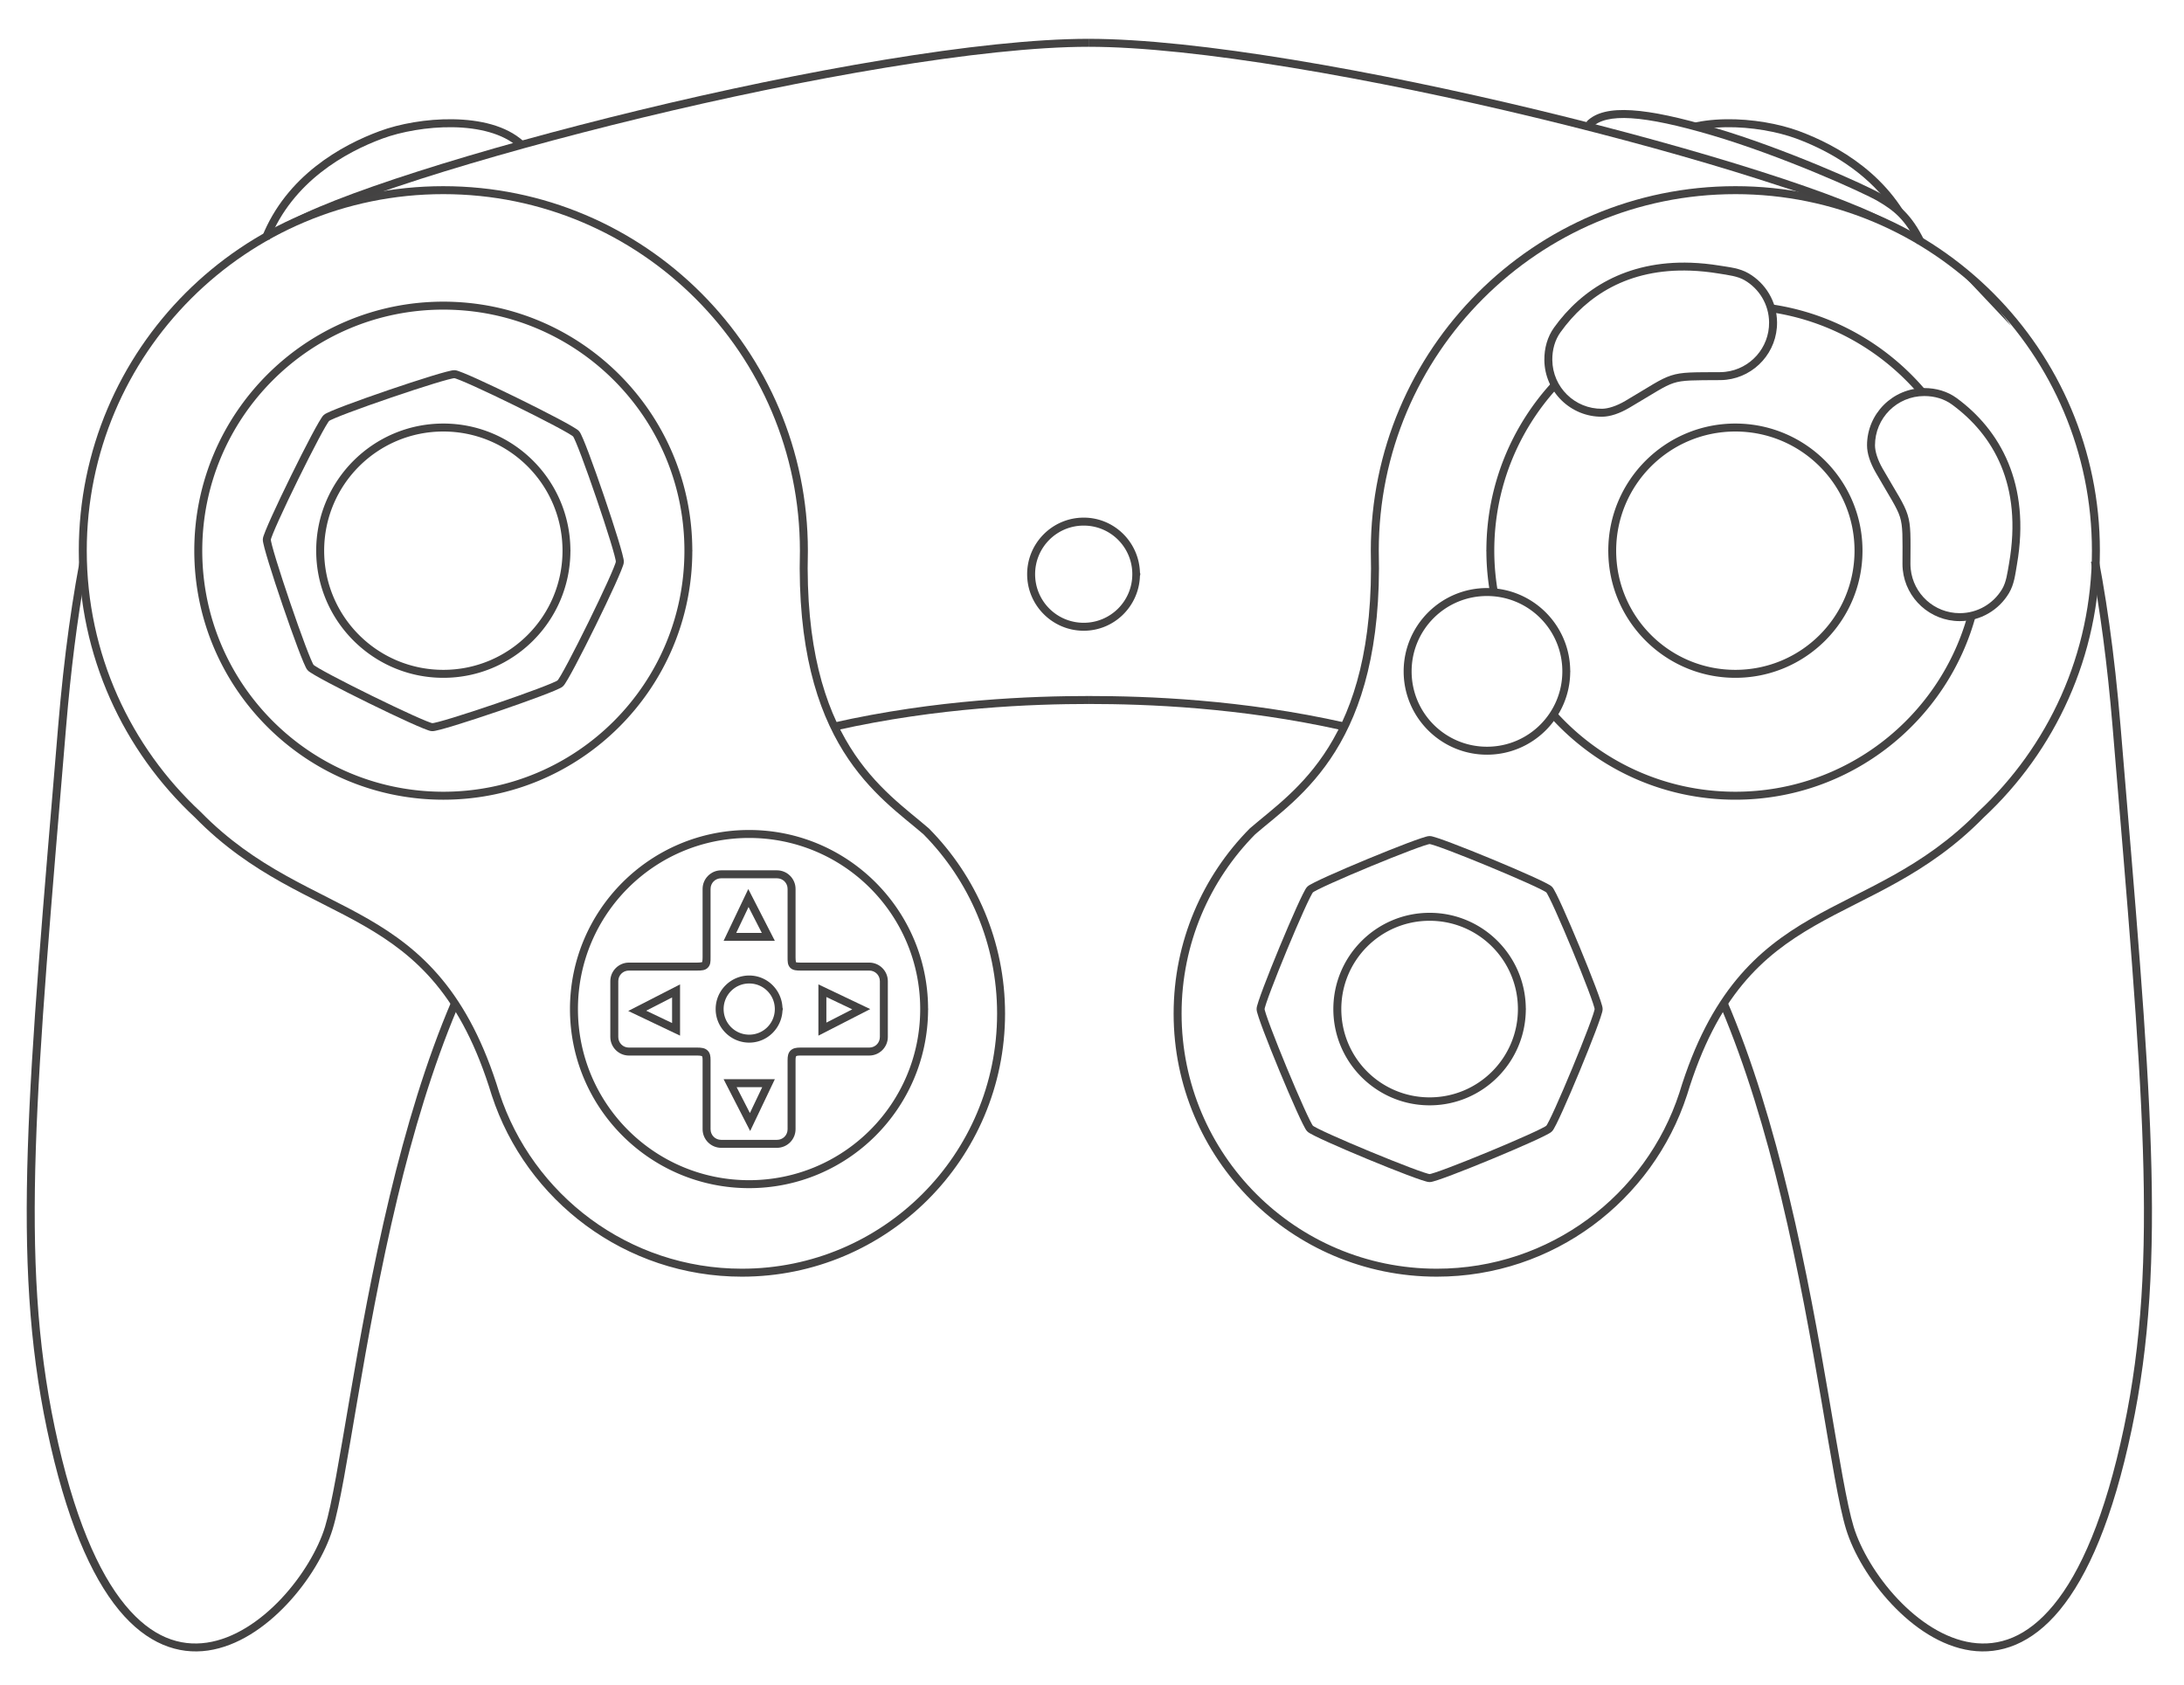 <?xml version="1.0" encoding="UTF-8" standalone="no"?>
<svg
   version="1.2"
   id="Layer_3"
   x="0px"
   y="0px"
   width="411.189"
   height="317.26"
   viewBox="0 0 411.189 317.26"
   xml:space="preserve"
   sodipodi:docname="gc.svg"
   inkscape:version="1.2.2 (732a01da63, 2022-12-09)"
   xmlns:inkscape="http://www.inkscape.org/namespaces/inkscape"
   xmlns:sodipodi="http://sodipodi.sourceforge.net/DTD/sodipodi-0.dtd"
   xmlns="http://www.w3.org/2000/svg"
   xmlns:svg="http://www.w3.org/2000/svg"
   xmlns:rdf="http://www.w3.org/1999/02/22-rdf-syntax-ns#"
   xmlns:cc="http://creativecommons.org/ns#"
   xmlns:dc="http://purl.org/dc/elements/1.1/"
   xmlns:ns="&amp;#38;#38;ns_sfw;"><defs
   id="defs1074" /><sodipodi:namedview
   inkscape:document-rotation="0"
   pagecolor="#434242"
   bordercolor="#434242"
   borderopacity="1"
   objecttolerance="10"
   gridtolerance="10"
   guidetolerance="10"
   inkscape:pageopacity="0"
   inkscape:pageshadow="2"
   inkscape:window-width="1920"
   inkscape:window-height="1009"
   id="namedview1072"
   showgrid="false"
   showguides="true"
   inkscape:guide-bbox="true"
   inkscape:zoom="1"
   inkscape:cx="281.49999"
   inkscape:cy="132"
   inkscape:window-x="-8"
   inkscape:window-y="-8"
   inkscape:window-maximized="1"
   inkscape:current-layer="layer2"
   inkscape:showpageshadow="0"
   inkscape:pagecheckerboard="1"
   inkscape:deskcolor="#434242" />

















<g
   inkscape:label="Layer 2"
   id="layer2"
   inkscape:groupmode="layer"><g
     transform="translate(-94.719,-17.749)"
     id="g1433"><path
       style="color:#434242;font-style:normal;font-variant:normal;font-weight:normal;font-stretch:normal;font-size:medium;line-height:normal;font-family:sans-serif;font-variant-ligatures:normal;font-variant-position:normal;font-variant-caps:normal;font-variant-numeric:normal;font-variant-alternates:normal;font-variant-east-asian:normal;font-feature-settings:normal;font-variation-settings:normal;text-indent:0;text-align:start;text-decoration:none;text-decoration-line:none;text-decoration-style:solid;text-decoration-color:#434242;letter-spacing:normal;word-spacing:normal;text-transform:none;writing-mode:lr-tb;direction:ltr;text-orientation:mixed;dominant-baseline:auto;baseline-shift:baseline;text-anchor:start;white-space:normal;shape-padding:0;shape-margin:0;inline-size:0;clip-rule:nonzero;display:inline;overflow:visible;visibility:visible;opacity:0.991;isolation:auto;mix-blend-mode:normal;color-interpolation:sRGB;color-interpolation-filters:linearRGB;solid-color:#434242;solid-opacity:1;vector-effect:none;fill:#434242;fill-opacity:1;fill-rule:nonzero;stroke:none;stroke-width:1.5;stroke-linecap:round;stroke-linejoin:miter;stroke-miterlimit:4;stroke-dasharray:none;stroke-dashoffset:0;stroke-opacity:1;paint-order:markers fill stroke;color-rendering:auto;image-rendering:auto;shape-rendering:auto;text-rendering:auto;enable-background:accumulate;stop-color:#434242;stop-opacity:1"
       d="m 457.012,90.82 c -5.946,2e-6 -10.781,4.835 -10.781,10.781 0,1.524 0.587,3.304 1.637,5.129 2.741,4.762 4.011,6.601 4.566,8.371 0.556,1.77 0.49,3.713 0.469,8.814 v 0.002 0.002 c 0,0.379 0.02,0.754 0.059,1.123 0.562,5.425 5.158,9.66 10.725,9.66 3.931,0 7.38,-2.11 9.262,-5.262 1.007,-1.686 1.192,-3.573 1.508,-5.393 2.64,-15.208 -3.2,-25.372 -11.354,-31.346 -1.715,-1.256 -3.856,-1.883 -6.09,-1.883 z m 0,1.5 c 1.954,0 3.777,0.549 5.203,1.594 7.783,5.701 13.322,15.141 10.764,29.877 -0.326,1.879 -0.531,3.562 -1.318,4.881 -1.62,2.713 -4.579,4.531 -7.975,4.531 -4.808,0 -8.748,-3.642 -9.232,-8.314 -0.033,-0.317 -0.051,-0.639 -0.051,-0.965 v -0.004 c 0.021,-5.083 0.12,-7.177 -0.537,-9.268 -0.657,-2.092 -1.977,-3.94 -4.699,-8.67 -0.956,-1.66 -1.436,-3.259 -1.436,-4.381 0,-5.135 4.146,-9.281 9.281,-9.281 z"
       id="path1368" /><path
       style="color:#434242;font-style:normal;font-variant:normal;font-weight:normal;font-stretch:normal;font-size:medium;line-height:normal;font-family:sans-serif;font-variant-ligatures:normal;font-variant-position:normal;font-variant-caps:normal;font-variant-numeric:normal;font-variant-alternates:normal;font-variant-east-asian:normal;font-feature-settings:normal;font-variation-settings:normal;text-indent:0;text-align:start;text-decoration:none;text-decoration-line:none;text-decoration-style:solid;text-decoration-color:#434242;letter-spacing:normal;word-spacing:normal;text-transform:none;writing-mode:lr-tb;direction:ltr;text-orientation:mixed;dominant-baseline:auto;baseline-shift:baseline;text-anchor:start;white-space:normal;shape-padding:0;shape-margin:0;inline-size:0;clip-rule:nonzero;display:inline;overflow:visible;visibility:visible;opacity:0.991;isolation:auto;mix-blend-mode:normal;color-interpolation:sRGB;color-interpolation-filters:linearRGB;solid-color:#434242;solid-opacity:1;vector-effect:none;fill:#434242;fill-opacity:1;fill-rule:nonzero;stroke:none;stroke-width:1.5;stroke-linecap:round;stroke-linejoin:miter;stroke-miterlimit:4;stroke-dasharray:none;stroke-dashoffset:0;stroke-opacity:1;paint-order:markers fill stroke;color-rendering:auto;image-rendering:auto;shape-rendering:auto;text-rendering:auto;enable-background:accumulate;stop-color:#434242;stop-opacity:1"
       d="m 178.188,97.5 c -13.211,0 -23.938,10.726 -23.938,23.938 0,13.211 10.726,23.938 23.938,23.938 13.167,0 23.851,-10.657 23.924,-23.807 a 0.75,0.75 0 0 0 0.014,-0.131 0.75,0.75 0 0 0 -0.014,-0.145 0.75,0.75 0 0 0 -0.002,-0.006 C 202.026,108.147 191.347,97.5 178.188,97.5 Z m 0,1.5 c 12.401,0 22.438,10.037 22.438,22.438 0,12.401 -10.037,22.438 -22.438,22.438 -12.401,0 -22.438,-10.037 -22.438,-22.438 C 155.75,109.037 165.787,99 178.188,99 Z"
       id="path1308" /><path
       style="color:#434242;font-style:normal;font-variant:normal;font-weight:normal;font-stretch:normal;font-size:medium;line-height:normal;font-family:sans-serif;font-variant-ligatures:normal;font-variant-position:normal;font-variant-caps:normal;font-variant-numeric:normal;font-variant-alternates:normal;font-variant-east-asian:normal;font-feature-settings:normal;font-variation-settings:normal;text-indent:0;text-align:start;text-decoration:none;text-decoration-line:none;text-decoration-style:solid;text-decoration-color:#434242;letter-spacing:normal;word-spacing:normal;text-transform:none;writing-mode:lr-tb;direction:ltr;text-orientation:mixed;dominant-baseline:auto;baseline-shift:baseline;text-anchor:start;white-space:normal;shape-padding:0;shape-margin:0;inline-size:0;clip-rule:nonzero;display:inline;overflow:visible;visibility:visible;opacity:0.991;isolation:auto;mix-blend-mode:normal;color-interpolation:sRGB;color-interpolation-filters:linearRGB;solid-color:#434242;solid-opacity:1;vector-effect:none;fill:#434242;fill-opacity:1;fill-rule:nonzero;stroke:none;stroke-width:1.5;stroke-linecap:round;stroke-linejoin:miter;stroke-miterlimit:4;stroke-dasharray:none;stroke-dashoffset:0;stroke-opacity:1;paint-order:markers fill stroke;color-rendering:auto;image-rendering:auto;shape-rendering:auto;text-rendering:auto;enable-background:accumulate;stop-color:#434242;stop-opacity:1"
       d="m 180.357,87.455 c -0.272,-0.017 -0.442,0.025 -0.707,0.078 -0.265,0.053 -0.583,0.13 -0.959,0.229 -0.752,0.197 -1.726,0.482 -2.854,0.828 -2.255,0.692 -5.121,1.631 -7.975,2.605 -2.854,0.974 -5.695,1.983 -7.902,2.814 -1.104,0.416 -2.048,0.786 -2.764,1.09 -0.358,0.152 -0.657,0.287 -0.898,0.406 -0.242,0.12 -0.403,0.189 -0.607,0.369 -0.205,0.18 -0.294,0.33 -0.443,0.555 -0.149,0.225 -0.32,0.504 -0.516,0.84 -0.392,0.671 -0.881,1.562 -1.434,2.604 -1.105,2.084 -2.466,4.774 -3.795,7.48 -1.329,2.707 -2.627,5.428 -3.6,7.576 -0.487,1.074 -0.89,2.006 -1.182,2.727 -0.146,0.36 -0.263,0.666 -0.35,0.922 -0.086,0.256 -0.151,0.417 -0.168,0.689 -0.017,0.272 0.025,0.442 0.078,0.707 0.053,0.265 0.13,0.583 0.229,0.959 0.197,0.752 0.482,1.726 0.828,2.854 0.692,2.255 1.631,5.121 2.605,7.975 0.974,2.854 1.983,5.695 2.814,7.902 0.416,1.104 0.786,2.048 1.09,2.764 0.152,0.358 0.287,0.657 0.406,0.898 0.12,0.242 0.189,0.403 0.369,0.607 0.18,0.205 0.33,0.294 0.555,0.443 0.225,0.149 0.504,0.32 0.84,0.516 0.671,0.392 1.562,0.881 2.604,1.434 2.084,1.105 4.774,2.466 7.48,3.795 2.707,1.329 5.428,2.627 7.576,3.6 1.074,0.487 2.006,0.89 2.727,1.182 0.36,0.146 0.666,0.263 0.922,0.35 0.256,0.086 0.417,0.151 0.689,0.168 0.272,0.017 0.442,-0.025 0.707,-0.078 0.265,-0.053 0.583,-0.13 0.959,-0.229 0.752,-0.197 1.726,-0.482 2.854,-0.828 2.255,-0.692 5.121,-1.631 7.975,-2.605 2.854,-0.974 5.695,-1.983 7.902,-2.814 1.104,-0.416 2.048,-0.786 2.764,-1.09 0.358,-0.152 0.657,-0.287 0.898,-0.406 0.242,-0.12 0.403,-0.189 0.607,-0.369 0.205,-0.18 0.294,-0.33 0.443,-0.555 0.149,-0.225 0.32,-0.504 0.516,-0.84 0.392,-0.671 0.881,-1.562 1.434,-2.604 1.105,-2.084 2.466,-4.774 3.795,-7.48 1.329,-2.707 2.627,-5.428 3.6,-7.576 0.487,-1.074 0.89,-2.006 1.182,-2.727 0.146,-0.36 0.263,-0.666 0.35,-0.922 0.086,-0.256 0.151,-0.417 0.168,-0.689 0.017,-0.272 -0.025,-0.442 -0.078,-0.707 -0.053,-0.265 -0.13,-0.583 -0.229,-0.959 -0.197,-0.752 -0.482,-1.726 -0.828,-2.854 -0.692,-2.255 -1.631,-5.121 -2.605,-7.975 -0.974,-2.854 -1.983,-5.695 -2.814,-7.902 -0.416,-1.104 -0.786,-2.048 -1.09,-2.764 -0.152,-0.358 -0.287,-0.657 -0.406,-0.898 -0.12,-0.242 -0.189,-0.403 -0.369,-0.607 -0.18,-0.205 -0.33,-0.294 -0.555,-0.443 -0.225,-0.149 -0.504,-0.32 -0.84,-0.516 -0.671,-0.392 -1.562,-0.881 -2.604,-1.434 -2.084,-1.105 -4.774,-2.466 -7.48,-3.795 -2.707,-1.329 -5.428,-2.627 -7.576,-3.6 -1.074,-0.487 -2.006,-0.89 -2.727,-1.182 -0.36,-0.146 -0.666,-0.263 -0.922,-0.35 -0.256,-0.086 -0.417,-0.151 -0.689,-0.168 z m -0.096,1.496 c -0.082,-0.005 0.094,0.021 0.305,0.092 0.211,0.071 0.498,0.181 0.842,0.32 0.688,0.278 1.605,0.677 2.668,1.158 2.126,0.963 4.839,2.254 7.535,3.578 2.696,1.324 5.375,2.682 7.438,3.775 1.031,0.547 1.91,1.028 2.551,1.402 0.32,0.187 0.581,0.348 0.766,0.471 0.185,0.123 0.314,0.247 0.26,0.186 -0.054,-0.061 0.052,0.08 0.15,0.279 0.099,0.199 0.224,0.479 0.369,0.82 0.29,0.683 0.657,1.615 1.068,2.707 0.823,2.185 1.827,5.017 2.797,7.859 0.97,2.842 1.907,5.696 2.592,7.928 0.342,1.116 0.622,2.077 0.811,2.795 0.094,0.359 0.165,0.657 0.209,0.875 0.044,0.218 0.048,0.396 0.053,0.314 0.005,-0.082 -0.021,0.094 -0.092,0.305 -0.071,0.211 -0.181,0.498 -0.32,0.842 -0.278,0.688 -0.677,1.605 -1.158,2.668 -0.963,2.126 -2.254,4.839 -3.578,7.535 -1.324,2.696 -2.682,5.375 -3.775,7.438 -0.547,1.031 -1.028,1.91 -1.402,2.551 -0.187,0.32 -0.348,0.581 -0.471,0.766 -0.123,0.185 -0.247,0.314 -0.186,0.26 0.061,-0.054 -0.08,0.052 -0.279,0.15 -0.199,0.099 -0.479,0.224 -0.82,0.369 -0.683,0.29 -1.615,0.657 -2.707,1.068 -2.185,0.823 -5.017,1.827 -7.859,2.797 -2.842,0.97 -5.696,1.907 -7.928,2.592 -1.116,0.342 -2.077,0.622 -2.795,0.811 -0.359,0.094 -0.657,0.165 -0.875,0.209 -0.218,0.044 -0.396,0.048 -0.314,0.053 0.082,0.005 -0.094,-0.021 -0.305,-0.092 -0.211,-0.071 -0.498,-0.181 -0.842,-0.32 -0.688,-0.278 -1.605,-0.677 -2.668,-1.158 -2.126,-0.963 -4.839,-2.254 -7.535,-3.578 -2.696,-1.324 -5.375,-2.682 -7.438,-3.775 -1.031,-0.547 -1.91,-1.028 -2.551,-1.402 -0.32,-0.187 -0.581,-0.348 -0.766,-0.471 -0.185,-0.123 -0.314,-0.247 -0.26,-0.186 0.054,0.061 -0.052,-0.08 -0.15,-0.279 -0.099,-0.199 -0.224,-0.479 -0.369,-0.82 -0.29,-0.683 -0.657,-1.615 -1.068,-2.707 -0.823,-2.185 -1.827,-5.017 -2.797,-7.859 -0.97,-2.842 -1.907,-5.696 -2.592,-7.928 -0.342,-1.116 -0.622,-2.077 -0.811,-2.795 -0.094,-0.359 -0.165,-0.657 -0.209,-0.875 -0.044,-0.218 -0.048,-0.396 -0.053,-0.314 -0.005,0.082 0.021,-0.094 0.092,-0.305 0.071,-0.211 0.181,-0.498 0.32,-0.842 0.278,-0.688 0.677,-1.605 1.158,-2.668 0.963,-2.126 2.254,-4.839 3.578,-7.535 1.324,-2.696 2.682,-5.375 3.775,-7.438 0.547,-1.031 1.028,-1.91 1.402,-2.551 0.187,-0.32 0.348,-0.581 0.471,-0.766 0.123,-0.185 0.247,-0.314 0.186,-0.26 -0.061,0.054 0.08,-0.052 0.279,-0.15 0.199,-0.099 0.479,-0.224 0.82,-0.369 0.683,-0.29 1.615,-0.657 2.707,-1.068 2.185,-0.823 5.017,-1.827 7.859,-2.797 2.842,-0.97 5.696,-1.907 7.928,-2.592 1.116,-0.342 2.077,-0.622 2.795,-0.811 0.359,-0.094 0.657,-0.165 0.875,-0.209 0.218,-0.044 0.396,-0.048 0.314,-0.053 z"
       id="path1304" /><path
       style="color:#434242;font-style:normal;font-variant:normal;font-weight:normal;font-stretch:normal;font-size:medium;line-height:normal;font-family:sans-serif;font-variant-ligatures:normal;font-variant-position:normal;font-variant-caps:normal;font-variant-numeric:normal;font-variant-alternates:normal;font-variant-east-asian:normal;font-feature-settings:normal;font-variation-settings:normal;text-indent:0;text-align:start;text-decoration:none;text-decoration-line:none;text-decoration-style:solid;text-decoration-color:#434242;letter-spacing:normal;word-spacing:normal;text-transform:none;writing-mode:lr-tb;direction:ltr;text-orientation:mixed;dominant-baseline:auto;baseline-shift:baseline;text-anchor:start;white-space:normal;shape-padding:0;shape-margin:0;inline-size:0;clip-rule:nonzero;display:inline;overflow:visible;visibility:visible;opacity:0.991;isolation:auto;mix-blend-mode:normal;color-interpolation:sRGB;color-interpolation-filters:linearRGB;solid-color:#434242;solid-opacity:1;vector-effect:none;fill:#434242;fill-opacity:1;fill-rule:nonzero;stroke:none;stroke-width:1.5;stroke-linecap:round;stroke-linejoin:miter;stroke-miterlimit:4;stroke-dasharray:none;stroke-dashoffset:0;stroke-opacity:1;paint-order:markers fill stroke;color-rendering:auto;image-rendering:auto;shape-rendering:auto;text-rendering:auto;enable-background:accumulate;stop-color:#434242;stop-opacity:1"
       d="m 178.188,74.549 c -25.887,-10e-7 -46.889,21.002 -46.889,46.889 0,25.887 21.002,46.889 46.889,46.889 25.839,0 46.797,-20.927 46.875,-46.748 a 0.75,0.75 0 0 0 0.014,-0.141 0.75,0.75 0 0 0 -0.014,-0.145 0.75,0.75 0 0 0 -0.002,-0.006 C 224.977,95.471 204.023,74.549 178.188,74.549 Z m 0,1.5 c 25.076,-10e-7 45.389,20.312 45.389,45.389 0,25.076 -20.312,45.389 -45.389,45.389 -25.076,0 -45.389,-20.312 -45.389,-45.389 0,-25.076 20.312,-45.389 45.389,-45.389 z"
       id="path1300" /><path
       style="color:#434242;font-style:normal;font-variant:normal;font-weight:normal;font-stretch:normal;font-size:medium;line-height:normal;font-family:sans-serif;font-variant-ligatures:normal;font-variant-position:normal;font-variant-caps:normal;font-variant-numeric:normal;font-variant-alternates:normal;font-variant-east-asian:normal;font-feature-settings:normal;font-variation-settings:normal;text-indent:0;text-align:start;text-decoration:none;text-decoration-line:none;text-decoration-style:solid;text-decoration-color:#434242;letter-spacing:normal;word-spacing:normal;text-transform:none;writing-mode:lr-tb;direction:ltr;text-orientation:mixed;dominant-baseline:auto;baseline-shift:baseline;text-anchor:start;white-space:normal;shape-padding:0;shape-margin:0;inline-size:0;clip-rule:nonzero;display:inline;overflow:visible;visibility:visible;opacity:0.991;isolation:auto;mix-blend-mode:normal;color-interpolation:sRGB;color-interpolation-filters:linearRGB;solid-color:#434242;solid-opacity:1;vector-effect:none;fill:#434242;fill-opacity:1;fill-rule:nonzero;stroke:none;stroke-width:1.5;stroke-linecap:round;stroke-linejoin:miter;stroke-miterlimit:4;stroke-dasharray:none;stroke-dashoffset:0;stroke-opacity:1;paint-order:markers fill stroke;color-rendering:auto;image-rendering:auto;shape-rendering:auto;text-rendering:auto;enable-background:accumulate;stop-color:#434242;stop-opacity:1"
       d="m 178.188,52.805 c -37.896,-3.14e-4 -68.633,30.737 -68.633,68.633 -1.6e-4,19.836 8.42,37.715 21.879,50.244 10e-4,0.001 0.003,0.003 0.004,0.004 10.754,10.977 22.017,14.734 31.844,20.395 9.828,5.661 18.313,13.149 24.014,31.885 l 0.002,0.006 0.004,0.008 c 6.472,19.833 25.122,34.158 47.105,34.158 27.351,-7.3e-4 49.539,-22.19 49.539,-49.541 -3.6e-4,-13.579 -5.469,-25.891 -14.322,-34.84 l -0.019,-0.019 -0.021,-0.019 c -4.163,-3.6 -10.035,-7.631 -14.797,-15.271 -4.762,-7.641 -8.432,-18.904 -7.965,-36.988 v -0.01 -0.01 c 7e-5,-37.896 -30.737,-68.633 -68.633,-68.633 z m 0,1.5 c 37.085,-3.07e-4 67.133,30.047 67.133,67.133 -0.47,18.291 3.263,29.894 8.191,37.801 4.919,7.893 11.006,12.088 15.057,15.586 8.579,8.678 13.877,20.601 13.877,33.771 3.6e-4,26.541 -21.498,48.04 -48.039,48.041 -21.332,2.8e-4 -39.405,-13.896 -45.68,-33.123 -5.79,-19.02 -14.692,-26.972 -24.695,-32.734 -10.005,-5.764 -21.017,-9.418 -31.525,-20.146 l -0.012,-0.012 -0.014,-0.014 C 119.299,158.349 111.055,140.861 111.055,121.438 111.054,84.352 141.102,54.304 178.188,54.305 Z"
       id="path1364" /><path
       style="color:#434242;font-style:normal;font-variant:normal;font-weight:normal;font-stretch:normal;font-size:medium;line-height:normal;font-family:sans-serif;font-variant-ligatures:normal;font-variant-position:normal;font-variant-caps:normal;font-variant-numeric:normal;font-variant-alternates:normal;font-variant-east-asian:normal;font-feature-settings:normal;font-variation-settings:normal;text-indent:0;text-align:start;text-decoration:none;text-decoration-line:none;text-decoration-style:solid;text-decoration-color:#434242;letter-spacing:normal;word-spacing:normal;text-transform:none;writing-mode:lr-tb;direction:ltr;text-orientation:mixed;dominant-baseline:auto;baseline-shift:baseline;text-anchor:start;white-space:normal;shape-padding:0;shape-margin:0;inline-size:0;clip-rule:nonzero;display:inline;overflow:visible;visibility:visible;opacity:0.991;isolation:auto;mix-blend-mode:normal;color-interpolation:sRGB;color-interpolation-filters:linearRGB;solid-color:#434242;solid-opacity:1;vector-effect:none;fill:#434242;fill-opacity:1;fill-rule:nonzero;stroke:none;stroke-width:1.5;stroke-linecap:round;stroke-linejoin:miter;stroke-miterlimit:4;stroke-dasharray:none;stroke-dashoffset:0;stroke-opacity:1;paint-order:markers fill stroke;color-rendering:auto;image-rendering:auto;shape-rendering:auto;text-rendering:auto;enable-background:accumulate;stop-color:#434242;stop-opacity:1"
       d="m 235.75,174.031 c -18.614,0 -33.719,15.105 -33.719,33.719 0,18.614 15.105,33.719 33.719,33.719 18.559,0 33.614,-15.021 33.703,-33.559 10e-6,-6.7e-4 0,-10e-4 0,-0.002 a 0.75,0.75 0 0 0 0.016,-0.158 0.75,0.75 0 0 0 -0.014,-0.145 0.75,0.75 0 0 0 -0.002,-0.006 C 269.37,189.057 254.312,174.031 235.75,174.031 Z m 0,1.5 c 17.803,0 32.219,14.416 32.219,32.219 0,17.803 -14.416,32.219 -32.219,32.219 -17.803,0 -32.219,-14.416 -32.219,-32.219 0,-17.803 14.416,-32.219 32.219,-32.219 z"
       id="path1296" /><g
       id="g1007"
       style="fill:#434242;fill-opacity:1;stroke-width:1.5;stroke-miterlimit:4;stroke-dasharray:none"><path
         style="color:#434242;font-style:normal;font-variant:normal;font-weight:normal;font-stretch:normal;font-size:medium;line-height:normal;font-family:sans-serif;font-variant-ligatures:normal;font-variant-position:normal;font-variant-caps:normal;font-variant-numeric:normal;font-variant-alternates:normal;font-variant-east-asian:normal;font-feature-settings:normal;font-variation-settings:normal;text-indent:0;text-align:start;text-decoration:none;text-decoration-line:none;text-decoration-style:solid;text-decoration-color:#434242;letter-spacing:normal;word-spacing:normal;text-transform:none;writing-mode:lr-tb;direction:ltr;text-orientation:mixed;dominant-baseline:auto;baseline-shift:baseline;text-anchor:start;white-space:normal;shape-padding:0;shape-margin:0;inline-size:0;clip-rule:nonzero;display:inline;overflow:visible;visibility:visible;opacity:0.991;isolation:auto;mix-blend-mode:normal;color-interpolation:sRGB;color-interpolation-filters:linearRGB;solid-color:#434242;solid-opacity:1;vector-effect:none;fill:#434242;fill-opacity:1;fill-rule:nonzero;stroke:none;stroke-width:1.5;stroke-linecap:round;stroke-linejoin:miter;stroke-miterlimit:4;stroke-dasharray:none;stroke-dashoffset:0;stroke-opacity:1;paint-order:markers fill stroke;color-rendering:auto;image-rendering:auto;shape-rendering:auto;text-rendering:auto;enable-background:accumulate;stop-color:#434242;stop-opacity:1"
         d="m 230.5,181.625 c -1.926,0 -3.5,1.574 -3.5,3.5 v 12.871 c 0,0.709 -0.102,0.933 -0.08,0.91 0.022,-0.023 -0.195,0.094 -0.949,0.094 H 213.125 c -1.926,0 -3.5,1.574 -3.5,3.5 V 213 c 0,1.926 1.574,3.5 3.5,3.5 h 12.861 c 0.674,0 0.897,0.116 0.912,0.131 0.015,0.015 0.102,0.173 0.102,0.738 V 230.375 c 0,1.926 1.574,3.5 3.5,3.5 H 241 c 1.926,0 3.5,-1.574 3.5,-3.5 v -13.006 c 0,-0.55 0.091,-0.728 0.111,-0.748 0.02,-0.021 0.19,-0.121 0.777,-0.121 H 258.375 c 1.926,0 3.5,-1.574 3.5,-3.5 v -10.5 c 0,-1.926 -1.574,-3.5 -3.5,-3.5 h -12.953 c -0.351,0 -0.604,-0.018 -0.738,-0.045 -0.135,-0.027 -0.123,-0.042 -0.105,-0.023 0.034,0.037 -0.078,-0.208 -0.078,-0.947 V 185.125 c 0,-1.926 -1.574,-3.5 -3.5,-3.5 z m 0,1.5 H 241 c 1.121,0 2,0.879 2,2 v 12.859 c 0,0.802 -0.016,1.438 0.484,1.973 0.25,0.267 0.587,0.405 0.904,0.469 0.317,0.063 0.645,0.074 1.033,0.074 H 258.375 c 1.121,0 2,0.879 2,2 V 213 c 0,1.121 -0.879,2 -2,2 h -12.986 c -0.735,0 -1.385,0.094 -1.854,0.576 C 243.067,216.058 243,216.691 243,217.369 V 230.375 c 0,1.121 -0.879,2 -2,2 h -10.5 c -1.121,0 -2,-0.879 -2,-2 v -13.006 c 0,-0.681 -0.059,-1.333 -0.557,-1.816 C 227.446,215.07 226.787,215 225.986,215 H 213.125 c -1.121,0 -2,-0.879 -2,-2 v -10.5 c 0,-1.121 0.879,-2 2,-2 h 12.846 c 0.84,0 1.512,-0.021 2.025,-0.551 0.514,-0.53 0.504,-1.181 0.504,-1.953 V 185.125 c 0,-1.121 0.879,-2 2,-2 z"
         id="path1340" /><path
         style="color:#434242;font-style:normal;font-variant:normal;font-weight:normal;font-stretch:normal;font-size:medium;line-height:normal;font-family:sans-serif;font-variant-ligatures:normal;font-variant-position:normal;font-variant-caps:normal;font-variant-numeric:normal;font-variant-alternates:normal;font-variant-east-asian:normal;font-feature-settings:normal;font-variation-settings:normal;text-indent:0;text-align:start;text-decoration:none;text-decoration-line:none;text-decoration-style:solid;text-decoration-color:#434242;letter-spacing:normal;word-spacing:normal;text-transform:none;writing-mode:lr-tb;direction:ltr;text-orientation:mixed;dominant-baseline:auto;baseline-shift:baseline;text-anchor:start;white-space:normal;shape-padding:0;shape-margin:0;inline-size:0;clip-rule:nonzero;display:inline;overflow:visible;visibility:visible;opacity:0.991;isolation:auto;mix-blend-mode:normal;color-interpolation:sRGB;color-interpolation-filters:linearRGB;solid-color:#434242;solid-opacity:1;vector-effect:none;fill:#434242;fill-opacity:1;fill-rule:nonzero;stroke:none;stroke-width:1.5;stroke-linecap:round;stroke-linejoin:miter;stroke-miterlimit:4;stroke-dasharray:none;stroke-dashoffset:0;stroke-opacity:1;paint-order:markers fill stroke;color-rendering:auto;image-rendering:auto;shape-rendering:auto;text-rendering:auto;enable-background:accumulate;stop-color:#434242;stop-opacity:1"
         d="m 235.779,201.432 c -3.481,0 -6.32,2.838 -6.32,6.318 0,3.481 2.84,6.318 6.32,6.318 3.38,0 6.105,-2.693 6.262,-6.035 a 0.75,0.75 0 0 0 0.057,-0.283 0.75,0.75 0 0 0 -0.057,-0.283 0.75,0.75 0 0 0 -0.002,-0.004 c -0.159,-3.341 -2.881,-6.031 -6.26,-6.031 z m 0,1.5 c 2.67,0 4.818,2.148 4.818,4.818 0,2.67 -2.148,4.818 -4.818,4.818 -2.67,0 -4.82,-2.148 -4.82,-4.818 0,-2.67 2.15,-4.818 4.82,-4.818 z"
         id="path1344" /><g
         id="g996"
         style="fill:#434242;fill-opacity:1;stroke-width:1.5;stroke-miterlimit:4;stroke-dasharray:none"><g
           id="g967"
           style="fill:#434242;fill-opacity:1;stroke-width:1.5;stroke-miterlimit:4;stroke-dasharray:none"><path
             style="color:#434242;font-style:normal;font-variant:normal;font-weight:normal;font-stretch:normal;font-size:medium;line-height:normal;font-family:sans-serif;font-variant-ligatures:normal;font-variant-position:normal;font-variant-caps:normal;font-variant-numeric:normal;font-variant-alternates:normal;font-variant-east-asian:normal;font-feature-settings:normal;font-variation-settings:normal;text-indent:0;text-align:start;text-decoration:none;text-decoration-line:none;text-decoration-style:solid;text-decoration-color:#434242;letter-spacing:normal;word-spacing:normal;text-transform:none;writing-mode:lr-tb;direction:ltr;text-orientation:mixed;dominant-baseline:auto;baseline-shift:baseline;text-anchor:start;white-space:normal;shape-padding:0;shape-margin:0;inline-size:0;clip-rule:nonzero;display:inline;overflow:visible;visibility:visible;opacity:1;isolation:auto;mix-blend-mode:normal;color-interpolation:sRGB;color-interpolation-filters:linearRGB;solid-color:#434242;solid-opacity:1;vector-effect:none;fill:#434242;fill-opacity:1;fill-rule:nonzero;stroke:none;stroke-width:1.5;stroke-linecap:butt;stroke-linejoin:miter;stroke-miterlimit:4;stroke-dasharray:none;stroke-dashoffset:0;stroke-opacity:1;color-rendering:auto;image-rendering:auto;shape-rendering:auto;text-rendering:auto;enable-background:accumulate;stop-color:#434242;stop-opacity:1"
             d="m 248.803,203.104 v 1.188 8.463 l 9.758,-5.002 z m 1.5,2.377 4.873,2.32 -4.873,2.498 z"
             id="path1348" /><path
             style="color:#434242;font-style:normal;font-variant:normal;font-weight:normal;font-stretch:normal;font-size:medium;line-height:normal;font-family:sans-serif;font-variant-ligatures:normal;font-variant-position:normal;font-variant-caps:normal;font-variant-numeric:normal;font-variant-alternates:normal;font-variant-east-asian:normal;font-feature-settings:normal;font-variation-settings:normal;text-indent:0;text-align:start;text-decoration:none;text-decoration-line:none;text-decoration-style:solid;text-decoration-color:#434242;letter-spacing:normal;word-spacing:normal;text-transform:none;writing-mode:lr-tb;direction:ltr;text-orientation:mixed;dominant-baseline:auto;baseline-shift:baseline;text-anchor:start;white-space:normal;shape-padding:0;shape-margin:0;inline-size:0;clip-rule:nonzero;display:inline;overflow:visible;visibility:visible;opacity:1;isolation:auto;mix-blend-mode:normal;color-interpolation:sRGB;color-interpolation-filters:linearRGB;solid-color:#434242;solid-opacity:1;vector-effect:none;fill:#434242;fill-opacity:1;fill-rule:nonzero;stroke:none;stroke-width:1.5;stroke-linecap:butt;stroke-linejoin:miter;stroke-miterlimit:4;stroke-dasharray:none;stroke-dashoffset:0;stroke-opacity:1;color-rendering:auto;image-rendering:auto;shape-rendering:auto;text-rendering:auto;enable-background:accumulate;stop-color:#434242;stop-opacity:1"
             d="m 222.754,203.104 -9.758,5.002 9.758,4.648 v -1.188 z m -1.5,2.455 v 4.818 l -4.873,-2.32 z"
             id="path1352" /></g><g
           id="g967-5"
           transform="rotate(-90,235.778,207.929)"
           style="fill:#434242;fill-opacity:1;stroke-width:1.5;stroke-miterlimit:4;stroke-dasharray:none"><path
             style="color:#434242;font-style:normal;font-variant:normal;font-weight:normal;font-stretch:normal;font-size:medium;line-height:normal;font-family:sans-serif;font-variant-ligatures:normal;font-variant-position:normal;font-variant-caps:normal;font-variant-numeric:normal;font-variant-alternates:normal;font-variant-east-asian:normal;font-feature-settings:normal;font-variation-settings:normal;text-indent:0;text-align:start;text-decoration:none;text-decoration-line:none;text-decoration-style:solid;text-decoration-color:#434242;letter-spacing:normal;word-spacing:normal;text-transform:none;writing-mode:lr-tb;direction:ltr;text-orientation:mixed;dominant-baseline:auto;baseline-shift:baseline;text-anchor:start;white-space:normal;shape-padding:0;shape-margin:0;inline-size:0;clip-rule:nonzero;display:inline;overflow:visible;visibility:visible;opacity:1;isolation:auto;mix-blend-mode:normal;color-interpolation:sRGB;color-interpolation-filters:linearRGB;solid-color:#434242;solid-opacity:1;vector-effect:none;fill:#434242;fill-opacity:1;fill-rule:nonzero;stroke:none;stroke-width:1.5;stroke-linecap:butt;stroke-linejoin:miter;stroke-miterlimit:4;stroke-dasharray:none;stroke-dashoffset:0;stroke-opacity:1;color-rendering:auto;image-rendering:auto;shape-rendering:auto;text-rendering:auto;enable-background:accumulate;stop-color:#434242;stop-opacity:1"
             d="m 248.803,203.104 v 1.188 8.463 l 9.758,-5.002 z m 1.5,2.377 4.873,2.32 -4.873,2.498 z"
             id="path1356" /><path
             style="color:#434242;font-style:normal;font-variant:normal;font-weight:normal;font-stretch:normal;font-size:medium;line-height:normal;font-family:sans-serif;font-variant-ligatures:normal;font-variant-position:normal;font-variant-caps:normal;font-variant-numeric:normal;font-variant-alternates:normal;font-variant-east-asian:normal;font-feature-settings:normal;font-variation-settings:normal;text-indent:0;text-align:start;text-decoration:none;text-decoration-line:none;text-decoration-style:solid;text-decoration-color:#434242;letter-spacing:normal;word-spacing:normal;text-transform:none;writing-mode:lr-tb;direction:ltr;text-orientation:mixed;dominant-baseline:auto;baseline-shift:baseline;text-anchor:start;white-space:normal;shape-padding:0;shape-margin:0;inline-size:0;clip-rule:nonzero;display:inline;overflow:visible;visibility:visible;opacity:1;isolation:auto;mix-blend-mode:normal;color-interpolation:sRGB;color-interpolation-filters:linearRGB;solid-color:#434242;solid-opacity:1;vector-effect:none;fill:#434242;fill-opacity:1;fill-rule:nonzero;stroke:none;stroke-width:1.5;stroke-linecap:butt;stroke-linejoin:miter;stroke-miterlimit:4;stroke-dasharray:none;stroke-dashoffset:0;stroke-opacity:1;color-rendering:auto;image-rendering:auto;shape-rendering:auto;text-rendering:auto;enable-background:accumulate;stop-color:#434242;stop-opacity:1"
             d="m 222.754,203.104 -9.758,5.002 9.758,4.648 v -1.188 z m -1.5,2.455 v 4.818 l -4.873,-2.32 z"
             id="path1360" /></g></g></g><path
       id="path1336"
       style="color:#434242;font-style:normal;font-variant:normal;font-weight:normal;font-stretch:normal;font-size:medium;line-height:normal;font-family:sans-serif;font-variant-ligatures:normal;font-variant-position:normal;font-variant-caps:normal;font-variant-numeric:normal;font-variant-alternates:normal;font-variant-east-asian:normal;font-feature-settings:normal;font-variation-settings:normal;text-indent:0;text-align:start;text-decoration:none;text-decoration-line:none;text-decoration-style:solid;text-decoration-color:#434242;letter-spacing:normal;word-spacing:normal;text-transform:none;writing-mode:lr-tb;direction:ltr;text-orientation:mixed;dominant-baseline:auto;baseline-shift:baseline;text-anchor:start;white-space:normal;shape-padding:0;shape-margin:0;inline-size:0;clip-rule:nonzero;display:inline;overflow:visible;visibility:visible;opacity:1;isolation:auto;mix-blend-mode:normal;color-interpolation:sRGB;color-interpolation-filters:linearRGB;solid-color:#434242;solid-opacity:1;vector-effect:none;fill:#434242;fill-opacity:1;fill-rule:nonzero;stroke:none;stroke-width:1.5;stroke-linecap:butt;stroke-linejoin:miter;stroke-miterlimit:4;stroke-dasharray:none;stroke-dashoffset:0;stroke-opacity:1;color-rendering:auto;image-rendering:auto;shape-rendering:auto;text-rendering:auto;enable-background:accumulate;stop-color:#434242;stop-opacity:1"
       d="m 299.67,25.059 c -20.302,0 -53.964,6.024 -84.488,13.412 -15.262,3.694 -29.828,7.731 -41.717,11.533 -11.889,3.802 -21.067,7.341 -25.715,10.166 -2.693,1.637 -5.396,3.375 -8.064,5.361 l 14.994,-8.256 6.629,-2.297 2.826,-0.238 c 3,-1.072 6.257,-2.178 9.787,-3.307 11.844,-3.788 26.382,-7.817 41.613,-11.504 30.463,-7.373 64.131,-13.371 84.135,-13.371 z M 137.717,67.047 c -1.821,1.459 -3.621,3.064 -5.383,4.854 z m -27.359,53.119 c -1.977,9.645 -3.573,20.929 -4.686,34.275 -5.657,67.879 -8.881,100.271 -2.107,132.445 3.55,16.863 8.274,27.617 13.551,34.025 5.277,6.408 11.198,8.428 16.768,7.619 5.569,-0.809 10.736,-4.335 14.863,-8.721 4.127,-4.386 7.225,-9.643 8.596,-14.121 1.365,-4.459 2.762,-13.2 4.662,-24.295 1.9,-11.094 4.283,-24.502 7.547,-38.107 2.936,-12.24 6.611,-24.621 11.254,-35.625 l -1.016,-1.543 c -4.876,11.361 -8.665,24.178 -11.697,36.818 -3.277,13.662 -5.665,27.103 -7.566,38.205 -1.901,11.102 -3.333,19.905 -4.619,24.107 -1.281,4.184 -4.28,9.312 -8.252,13.533 -3.972,4.221 -8.905,7.526 -13.986,8.264 -5.081,0.738 -10.363,-0.978 -15.395,-7.088 -5.031,-6.11 -9.721,-16.656 -13.242,-33.381 -6.712,-31.881 -3.522,-64.128 2.135,-132.014 0.895,-10.737 2.1,-20.129 3.564,-28.391 -0.145,-2.125 -0.245,-3.697 -0.373,-6.008 z m 189.455,28.637 c -10.775,0 -28.768,0.624 -48.373,5.059 l 0.684,1.402 c 19.305,-4.326 37.036,-4.961 47.689,-4.961 z" /><path
       style="color:#434242;font-style:normal;font-variant:normal;font-weight:normal;font-stretch:normal;font-size:medium;line-height:normal;font-family:sans-serif;font-variant-ligatures:normal;font-variant-position:normal;font-variant-caps:normal;font-variant-numeric:normal;font-variant-alternates:normal;font-variant-east-asian:normal;font-feature-settings:normal;font-variation-settings:normal;text-indent:0;text-align:start;text-decoration:none;text-decoration-line:none;text-decoration-style:solid;text-decoration-color:#434242;letter-spacing:normal;word-spacing:normal;text-transform:none;writing-mode:lr-tb;direction:ltr;text-orientation:mixed;dominant-baseline:auto;baseline-shift:baseline;text-anchor:start;white-space:normal;shape-padding:0;shape-margin:0;inline-size:0;clip-rule:nonzero;display:inline;overflow:visible;visibility:visible;opacity:1;isolation:auto;mix-blend-mode:normal;color-interpolation:sRGB;color-interpolation-filters:linearRGB;solid-color:#434242;solid-opacity:1;vector-effect:none;fill:#434242;fill-opacity:1;fill-rule:nonzero;stroke:none;stroke-width:1.5;stroke-linecap:butt;stroke-linejoin:miter;stroke-miterlimit:4;stroke-dasharray:none;stroke-dashoffset:0;stroke-opacity:1;color-rendering:auto;image-rendering:auto;shape-rendering:auto;text-rendering:auto;enable-background:accumulate;stop-color:#434242;stop-opacity:1"
       d="m 180.012,40.203 c -5.01,-0.08 -10.103,0.867 -13.771,2.219 -7.235,2.665 -17.575,8.394 -22.188,19.924 l 1.395,0.559 c 4.388,-10.97 14.297,-16.492 21.312,-19.076 3.456,-1.273 8.426,-2.201 13.229,-2.125 4.803,0.076 9.412,1.174 12.26,3.73 l 1.004,-1.117 c -3.278,-2.943 -8.23,-4.034 -13.24,-4.113 z"
       id="path1332" /><path
       style="color:#434242;font-style:normal;font-variant:normal;font-weight:normal;font-stretch:normal;font-size:medium;line-height:normal;font-family:sans-serif;font-variant-ligatures:normal;font-variant-position:normal;font-variant-caps:normal;font-variant-numeric:normal;font-variant-alternates:normal;font-variant-east-asian:normal;font-feature-settings:normal;font-variation-settings:normal;text-indent:0;text-align:start;text-decoration:none;text-decoration-line:none;text-decoration-style:solid;text-decoration-color:#434242;letter-spacing:normal;word-spacing:normal;text-transform:none;writing-mode:lr-tb;direction:ltr;text-orientation:mixed;dominant-baseline:auto;baseline-shift:baseline;text-anchor:start;white-space:normal;shape-padding:0;shape-margin:0;inline-size:0;clip-rule:nonzero;display:inline;overflow:visible;visibility:visible;opacity:0.991;isolation:auto;mix-blend-mode:normal;color-interpolation:sRGB;color-interpolation-filters:linearRGB;solid-color:#434242;solid-opacity:1;vector-effect:none;fill:#434242;fill-opacity:1;fill-rule:nonzero;stroke:none;stroke-width:1.5;stroke-linecap:round;stroke-linejoin:miter;stroke-miterlimit:4;stroke-dasharray:none;stroke-dashoffset:0;stroke-opacity:1;paint-order:markers fill stroke;color-rendering:auto;image-rendering:auto;shape-rendering:auto;text-rendering:auto;enable-background:accumulate;stop-color:#434242;stop-opacity:1"
       d="m -421.439,97.5 c -13.211,0 -23.938,10.726 -23.938,23.938 0,13.211 10.726,23.938 23.938,23.938 13.157,0 23.833,-10.641 23.922,-23.777 1e-5,-6.6e-4 0,-0.001 0,-0.002 a 0.75,0.75 0 0 0 0.016,-0.158 0.75,0.75 0 0 0 -0.014,-0.145 0.75,0.75 0 0 0 -0.002,-0.006 C -397.601,108.147 -408.28,97.5 -421.439,97.5 Z m 0,1.5 c 12.401,0 22.438,10.037 22.438,22.438 0,12.401 -10.037,22.438 -22.438,22.438 -12.401,0 -22.438,-10.037 -22.438,-22.438 0,-12.401 10.037,-22.438 22.438,-22.438 z"
       id="path1292"
       transform="scale(-1,1)" /><path
       id="path1288"
       style="color:#434242;font-style:normal;font-variant:normal;font-weight:normal;font-stretch:normal;font-size:medium;line-height:normal;font-family:sans-serif;font-variant-ligatures:normal;font-variant-position:normal;font-variant-caps:normal;font-variant-numeric:normal;font-variant-alternates:normal;font-variant-east-asian:normal;font-feature-settings:normal;font-variation-settings:normal;text-indent:0;text-align:start;text-decoration:none;text-decoration-line:none;text-decoration-style:solid;text-decoration-color:#434242;letter-spacing:normal;word-spacing:normal;text-transform:none;writing-mode:lr-tb;direction:ltr;text-orientation:mixed;dominant-baseline:auto;baseline-shift:baseline;text-anchor:start;white-space:normal;shape-padding:0;shape-margin:0;inline-size:0;clip-rule:nonzero;display:inline;overflow:visible;visibility:visible;opacity:0.991;isolation:auto;mix-blend-mode:normal;color-interpolation:sRGB;color-interpolation-filters:linearRGB;solid-color:#434242;solid-opacity:1;vector-effect:none;fill:#434242;fill-opacity:1;fill-rule:nonzero;stroke:none;stroke-width:1.5;stroke-linecap:round;stroke-linejoin:miter;stroke-miterlimit:4;stroke-dasharray:none;stroke-dashoffset:0;stroke-opacity:1;paint-order:markers fill stroke;color-rendering:auto;image-rendering:auto;shape-rendering:auto;text-rendering:auto;enable-background:accumulate;stop-color:#434242;stop-opacity:1"
       d="m 427.684,74.977 0.643,1.592 c 10.934,1.663 20.582,7.225 27.486,15.223 l 1.908,-0.031 C 450.365,82.786 439.75,76.585 427.684,74.977 Z m -40.586,14.564 c -7.74,8.336 -12.492,19.487 -12.531,31.746 a 0.75,0.75 0 0 0 -0.002,0.006 0.75,0.75 0 0 0 -0.014,0.145 0.75,0.75 0 0 0 0.016,0.158 v 0.002 c 0.009,2.708 0.261,5.358 0.711,7.939 l 1.504,-0.021 c -0.471,-2.623 -0.73,-5.319 -0.73,-8.078 0,-11.793 4.493,-22.531 11.861,-30.6 z m 79.678,43.877 -1.691,0.479 c -5.414,19.011 -22.891,32.93 -43.645,32.93 -13.46,0 -25.543,-5.858 -33.854,-15.158 l -0.904,1.217 c 8.577,9.48 20.971,15.441 34.758,15.441 21.746,0 40.038,-14.822 45.336,-34.908 z" /><path
       style="color:#434242;font-style:normal;font-variant:normal;font-weight:normal;font-stretch:normal;font-size:medium;line-height:normal;font-family:sans-serif;font-variant-ligatures:normal;font-variant-position:normal;font-variant-caps:normal;font-variant-numeric:normal;font-variant-alternates:normal;font-variant-east-asian:normal;font-feature-settings:normal;font-variation-settings:normal;text-indent:0;text-align:start;text-decoration:none;text-decoration-line:none;text-decoration-style:solid;text-decoration-color:#434242;letter-spacing:normal;word-spacing:normal;text-transform:none;writing-mode:lr-tb;direction:ltr;text-orientation:mixed;dominant-baseline:auto;baseline-shift:baseline;text-anchor:start;white-space:normal;shape-padding:0;shape-margin:0;inline-size:0;clip-rule:nonzero;display:inline;overflow:visible;visibility:visible;opacity:0.991;isolation:auto;mix-blend-mode:normal;color-interpolation:sRGB;color-interpolation-filters:linearRGB;solid-color:#434242;solid-opacity:1;vector-effect:none;fill:#434242;fill-opacity:1;fill-rule:nonzero;stroke:none;stroke-width:1.5;stroke-linecap:round;stroke-linejoin:miter;stroke-miterlimit:4;stroke-dasharray:none;stroke-dashoffset:0;stroke-opacity:1;paint-order:markers fill stroke;color-rendering:auto;image-rendering:auto;shape-rendering:auto;text-rendering:auto;enable-background:accumulate;stop-color:#434242;stop-opacity:1"
       d="m 421.439,52.805 c -37.896,-3.14e-4 -68.633,30.737 -68.633,68.633 v 0.01 0.01 c 0.468,18.084 -3.203,29.348 -7.965,36.988 -4.762,7.641 -10.634,11.672 -14.797,15.271 l -0.021,0.019 -0.021,0.019 c -8.853,8.949 -14.32,21.261 -14.32,34.84 -3.6e-4,27.351 22.188,49.54 49.539,49.541 21.984,2.9e-4 40.633,-14.326 47.105,-34.158 l 0.002,-0.008 0.004,-0.006 c 5.701,-18.736 14.184,-26.223 24.012,-31.885 9.826,-5.661 21.092,-9.417 31.846,-20.395 13.461,-12.53 21.883,-30.41 21.883,-50.248 3.1e-4,-37.896 -30.737,-68.633 -68.633,-68.633 z m 0,1.5 c 37.085,-3.07e-4 67.133,30.047 67.133,67.133 1.5e-4,19.424 -8.244,36.911 -21.426,49.17 l -0.014,0.014 -0.012,0.012 c -10.508,10.728 -21.52,14.383 -31.525,20.146 -10.003,5.762 -18.905,13.714 -24.695,32.734 -6.275,19.227 -24.348,33.123 -45.68,33.123 -26.541,-7.1e-4 -48.039,-21.5 -48.039,-48.041 3.6e-4,-13.17 5.296,-25.093 13.875,-33.771 4.051,-3.498 10.139,-7.693 15.059,-15.586 4.93,-7.91 8.665,-19.517 8.191,-37.82 0.01,-37.076 30.054,-67.114 67.133,-67.113 z"
       id="path1328" /><path
       id="path1324"
       style="color:#434242;font-style:normal;font-variant:normal;font-weight:normal;font-stretch:normal;font-size:medium;line-height:normal;font-family:sans-serif;font-variant-ligatures:normal;font-variant-position:normal;font-variant-caps:normal;font-variant-numeric:normal;font-variant-alternates:normal;font-variant-east-asian:normal;font-feature-settings:normal;font-variation-settings:normal;text-indent:0;text-align:start;text-decoration:none;text-decoration-line:none;text-decoration-style:solid;text-decoration-color:#434242;letter-spacing:normal;word-spacing:normal;text-transform:none;writing-mode:lr-tb;direction:ltr;text-orientation:mixed;dominant-baseline:auto;baseline-shift:baseline;text-anchor:start;white-space:normal;shape-padding:0;shape-margin:0;inline-size:0;clip-rule:nonzero;display:inline;overflow:visible;visibility:visible;opacity:1;isolation:auto;mix-blend-mode:normal;color-interpolation:sRGB;color-interpolation-filters:linearRGB;solid-color:#434242;solid-opacity:1;vector-effect:none;fill:#434242;fill-opacity:1;fill-rule:nonzero;stroke:none;stroke-width:1.5;stroke-linecap:butt;stroke-linejoin:miter;stroke-miterlimit:4;stroke-dasharray:none;stroke-dashoffset:0;stroke-opacity:1;color-rendering:auto;image-rendering:auto;shape-rendering:auto;text-rendering:auto;enable-background:accumulate;stop-color:#434242;stop-opacity:1"
       d="m 299.671,25.059 v 1.5 c 20.003,0 53.726,5.998 84.267,13.371 15.27,3.687 29.846,7.716 41.719,11.504 11.873,3.788 20.887,6.738 25.254,9.393 1.536,0.933 3.875,1.789 5.396,2.805 l 0.66,0.361 6.365,4.508 10.023,10.621 C 466.751,69.885 459.273,64.666 451.877,60.17 447.228,57.344 438.029,53.806 426.111,50.004 414.194,46.202 399.59,42.165 384.289,38.471 353.687,31.083 319.972,25.059 299.671,25.059 Z m 189.382,94.078 v 4.52 l -0.662,-0.17 c 1.69,8.9 3.074,19.149 4.068,31.078 5.657,67.886 8.847,100.132 2.135,132.014 -3.521,16.725 -8.209,27.271 -13.24,33.381 -5.031,6.11 -10.313,7.826 -15.395,7.088 -5.081,-0.738 -10.015,-4.043 -13.986,-8.264 -3.972,-4.221 -6.973,-9.35 -8.254,-13.533 -1.287,-4.203 -2.716,-13.005 -4.617,-24.107 -1.901,-11.102 -4.291,-24.543 -7.568,-38.205 -3.046,-12.699 -6.856,-25.578 -11.766,-36.979 l -1.064,1.43 c 4.698,11.073 8.412,23.555 11.373,35.898 3.264,13.606 5.647,27.013 7.547,38.107 1.9,11.094 3.297,19.836 4.662,24.295 1.371,4.478 4.469,9.735 8.596,14.121 4.127,4.386 9.292,7.912 14.861,8.721 5.569,0.809 11.492,-1.211 16.77,-7.619 5.277,-6.408 10.001,-17.163 13.551,-34.025 6.774,-32.174 3.549,-64.567 -2.107,-132.445 -1.152,-13.827 -2.825,-25.436 -4.902,-35.305 z M 299.812,148.803 v 1.5 c 10.636,0 28.326,0.631 47.594,4.938 l 0.717,-1.393 c -19.582,-4.422 -37.547,-5.045 -48.311,-5.045 z"
       sodipodi:nodetypes="ccsssccccsssccccssssssssccsssssssscccccc" /><path
       id="path1320"
       style="color:#434242;font-style:normal;font-variant:normal;font-weight:normal;font-stretch:normal;font-size:medium;line-height:normal;font-family:sans-serif;font-variant-ligatures:normal;font-variant-position:normal;font-variant-caps:normal;font-variant-numeric:normal;font-variant-alternates:normal;font-variant-east-asian:normal;font-feature-settings:normal;font-variation-settings:normal;text-indent:0;text-align:start;text-decoration:none;text-decoration-line:none;text-decoration-style:solid;text-decoration-color:#434242;letter-spacing:normal;word-spacing:normal;text-transform:none;writing-mode:lr-tb;direction:ltr;text-orientation:mixed;dominant-baseline:auto;baseline-shift:baseline;text-anchor:start;white-space:normal;shape-padding:0;shape-margin:0;inline-size:0;clip-rule:nonzero;display:inline;overflow:visible;visibility:visible;opacity:1;isolation:auto;mix-blend-mode:normal;color-interpolation:sRGB;color-interpolation-filters:linearRGB;solid-color:#434242;solid-opacity:1;vector-effect:none;fill:#434242;fill-opacity:1;fill-rule:nonzero;stroke:none;stroke-width:1.5;stroke-linecap:butt;stroke-linejoin:miter;stroke-miterlimit:4;stroke-dasharray:none;stroke-dashoffset:0;stroke-opacity:1;color-rendering:auto;image-rendering:auto;shape-rendering:auto;text-rendering:auto;enable-background:accumulate;stop-color:#434242;stop-opacity:1"
       d="m 419.615,40.203 c -2.555,0.041 -5.092,0.349 -7.402,1.027 l 3.111,0.857 c 1.392,-0.228 2.841,-0.361 4.314,-0.385 4.803,-0.076 9.772,0.852 13.229,2.125 5.14,1.894 11.826,5.376 16.764,11.412 l 1.193,0.666 3.051,3.535 1.359,3.039 0.338,-0.135 c -4.612,-11.53 -14.951,-17.258 -22.186,-19.924 -3.669,-1.352 -8.762,-2.299 -13.771,-2.219 z m -12.518,4.918 0.279,0.312 c 0.062,-0.056 0.13,-0.108 0.193,-0.162 z" /><path
       style="color:#434242;font-style:normal;font-variant:normal;font-weight:normal;font-stretch:normal;font-size:medium;line-height:normal;font-family:sans-serif;font-variant-ligatures:normal;font-variant-position:normal;font-variant-caps:normal;font-variant-numeric:normal;font-variant-alternates:normal;font-variant-east-asian:normal;font-feature-settings:normal;font-variation-settings:normal;text-indent:0;text-align:start;text-decoration:none;text-decoration-line:none;text-decoration-style:solid;text-decoration-color:#434242;letter-spacing:normal;word-spacing:normal;text-transform:none;writing-mode:lr-tb;direction:ltr;text-orientation:mixed;dominant-baseline:auto;baseline-shift:baseline;text-anchor:start;white-space:normal;shape-padding:0;shape-margin:0;inline-size:0;clip-rule:nonzero;display:inline;overflow:visible;visibility:visible;opacity:0.991;isolation:auto;mix-blend-mode:normal;color-interpolation:sRGB;color-interpolation-filters:linearRGB;solid-color:#434242;solid-opacity:1;vector-effect:none;fill:#434242;fill-opacity:1;fill-rule:nonzero;stroke:none;stroke-width:1.5;stroke-linecap:round;stroke-linejoin:miter;stroke-miterlimit:4;stroke-dasharray:none;stroke-dashoffset:0;stroke-opacity:1;paint-order:markers fill stroke;color-rendering:auto;image-rendering:auto;shape-rendering:auto;text-rendering:auto;enable-background:accumulate;stop-color:#434242;stop-opacity:1"
       d="m 363.877,175.172 c -0.269,0 -0.428,0.052 -0.678,0.119 -0.25,0.067 -0.549,0.16 -0.902,0.277 -0.706,0.234 -1.619,0.564 -2.674,0.963 -2.109,0.798 -4.784,1.868 -7.447,2.971 -2.663,1.103 -5.312,2.239 -7.367,3.166 -1.028,0.464 -1.905,0.875 -2.57,1.209 -0.332,0.167 -0.612,0.314 -0.836,0.443 -0.224,0.129 -0.373,0.205 -0.562,0.395 -0.19,0.19 -0.265,0.338 -0.395,0.562 -0.129,0.224 -0.275,0.502 -0.441,0.834 -0.334,0.665 -0.745,1.545 -1.209,2.572 -0.927,2.055 -2.063,4.702 -3.166,7.365 -1.103,2.663 -2.173,5.338 -2.971,7.447 -0.399,1.055 -0.729,1.968 -0.963,2.674 -0.117,0.353 -0.21,0.654 -0.277,0.904 -0.067,0.25 -0.119,0.407 -0.119,0.676 0,0.269 0.052,0.426 0.119,0.676 0.067,0.25 0.16,0.551 0.277,0.904 0.234,0.706 0.564,1.619 0.963,2.674 0.798,2.109 1.868,4.784 2.971,7.447 1.103,2.663 2.239,5.31 3.166,7.365 0.464,1.028 0.875,1.907 1.209,2.572 0.167,0.332 0.312,0.61 0.441,0.834 0.129,0.224 0.205,0.373 0.395,0.562 0.19,0.19 0.338,0.265 0.562,0.395 0.224,0.129 0.504,0.277 0.836,0.443 0.665,0.334 1.543,0.745 2.57,1.209 2.055,0.927 4.704,2.063 7.367,3.166 2.663,1.103 5.338,2.173 7.447,2.971 1.055,0.399 1.968,0.729 2.674,0.963 0.353,0.117 0.652,0.21 0.902,0.277 0.25,0.067 0.409,0.119 0.678,0.119 0.269,0 0.426,-0.052 0.676,-0.119 0.25,-0.067 0.551,-0.16 0.904,-0.277 0.706,-0.234 1.617,-0.564 2.672,-0.963 2.109,-0.798 4.784,-1.868 7.447,-2.971 2.663,-1.103 5.312,-2.239 7.367,-3.166 1.028,-0.464 1.905,-0.875 2.57,-1.209 0.332,-0.167 0.612,-0.314 0.836,-0.443 0.224,-0.129 0.373,-0.205 0.562,-0.395 0.19,-0.19 0.265,-0.338 0.395,-0.562 0.129,-0.224 0.277,-0.502 0.443,-0.834 0.334,-0.665 0.745,-1.545 1.209,-2.572 0.927,-2.055 2.061,-4.702 3.164,-7.365 1.103,-2.663 2.173,-5.338 2.971,-7.447 0.399,-1.055 0.731,-1.968 0.965,-2.674 0.117,-0.353 0.21,-0.654 0.277,-0.904 0.067,-0.25 0.119,-0.407 0.119,-0.676 0,-0.269 -0.052,-0.426 -0.119,-0.676 -0.067,-0.25 -0.16,-0.551 -0.277,-0.904 -0.234,-0.706 -0.566,-1.619 -0.965,-2.674 -0.798,-2.109 -1.868,-4.784 -2.971,-7.447 -1.103,-2.663 -2.237,-5.31 -3.164,-7.365 -0.464,-1.028 -0.875,-1.907 -1.209,-2.572 -0.167,-0.332 -0.314,-0.61 -0.443,-0.834 -0.129,-0.224 -0.205,-0.373 -0.395,-0.562 -0.19,-0.19 -0.338,-0.265 -0.562,-0.395 -0.224,-0.129 -0.503,-0.277 -0.836,-0.443 -0.665,-0.334 -1.543,-0.745 -2.57,-1.209 -2.055,-0.927 -4.704,-2.063 -7.367,-3.166 -2.663,-1.103 -5.338,-2.173 -7.447,-2.971 -1.055,-0.399 -1.966,-0.729 -2.672,-0.963 -0.353,-0.117 -0.654,-0.21 -0.904,-0.277 -0.25,-0.067 -0.407,-0.119 -0.676,-0.119 z m 0,1.5 c -0.086,0 0.083,0.014 0.287,0.068 0.204,0.055 0.484,0.14 0.82,0.252 0.672,0.223 1.572,0.549 2.615,0.943 2.086,0.789 4.751,1.855 7.402,2.953 2.652,1.098 5.291,2.229 7.324,3.146 1.017,0.459 1.883,0.864 2.516,1.182 0.316,0.159 0.575,0.297 0.758,0.402 0.183,0.106 0.313,0.217 0.252,0.156 -0.061,-0.061 0.051,0.067 0.156,0.25 0.106,0.183 0.242,0.443 0.4,0.76 0.318,0.633 0.725,1.499 1.184,2.516 0.917,2.033 2.048,4.671 3.146,7.322 1.098,2.652 2.164,5.318 2.953,7.404 0.394,1.043 0.72,1.943 0.943,2.615 0.112,0.336 0.197,0.616 0.252,0.82 0.055,0.204 0.068,0.373 0.068,0.287 0,-0.086 -0.014,0.083 -0.068,0.287 -0.055,0.204 -0.14,0.484 -0.252,0.82 -0.223,0.672 -0.549,1.572 -0.943,2.615 -0.789,2.086 -1.855,4.753 -2.953,7.404 -1.098,2.652 -2.229,5.289 -3.146,7.322 -0.459,1.017 -0.866,1.883 -1.184,2.516 -0.159,0.316 -0.295,0.577 -0.4,0.76 -0.106,0.183 -0.217,0.311 -0.156,0.25 0.061,-0.061 -0.069,0.051 -0.252,0.156 -0.183,0.106 -0.441,0.244 -0.758,0.402 -0.633,0.318 -1.499,0.723 -2.516,1.182 -2.033,0.917 -4.673,2.048 -7.324,3.146 -2.652,1.098 -5.316,2.164 -7.402,2.953 -1.043,0.394 -1.943,0.72 -2.615,0.943 -0.336,0.112 -0.616,0.197 -0.82,0.252 -0.204,0.055 -0.373,0.068 -0.287,0.068 0.086,0 -0.085,-0.014 -0.289,-0.068 -0.204,-0.055 -0.484,-0.14 -0.82,-0.252 -0.672,-0.223 -1.57,-0.549 -2.613,-0.943 -2.086,-0.789 -4.753,-1.855 -7.404,-2.953 -2.652,-1.098 -5.291,-2.229 -7.324,-3.146 -1.017,-0.459 -1.883,-0.864 -2.516,-1.182 -0.316,-0.159 -0.575,-0.297 -0.758,-0.402 -0.183,-0.106 -0.313,-0.217 -0.252,-0.156 0.061,0.061 -0.049,-0.067 -0.154,-0.25 -0.106,-0.183 -0.244,-0.443 -0.402,-0.76 -0.318,-0.633 -0.723,-1.499 -1.182,-2.516 -0.917,-2.033 -2.048,-4.671 -3.146,-7.322 -1.098,-2.652 -2.164,-5.318 -2.953,-7.404 -0.394,-1.043 -0.72,-1.943 -0.943,-2.615 -0.112,-0.336 -0.197,-0.616 -0.252,-0.82 -0.055,-0.204 -0.068,-0.373 -0.068,-0.287 0,0.086 0.014,-0.083 0.068,-0.287 0.055,-0.204 0.14,-0.484 0.252,-0.82 0.223,-0.672 0.549,-1.572 0.943,-2.615 0.789,-2.086 1.855,-4.753 2.953,-7.404 1.098,-2.652 2.229,-5.289 3.146,-7.322 0.459,-1.017 0.864,-1.883 1.182,-2.516 0.159,-0.316 0.297,-0.577 0.402,-0.76 0.106,-0.183 0.215,-0.311 0.154,-0.25 -0.061,0.061 0.069,-0.051 0.252,-0.156 0.183,-0.106 0.441,-0.244 0.758,-0.402 0.633,-0.318 1.499,-0.723 2.516,-1.182 2.033,-0.917 4.673,-2.048 7.324,-3.146 2.652,-1.098 5.318,-2.164 7.404,-2.953 1.043,-0.394 1.941,-0.72 2.613,-0.943 0.336,-0.112 0.616,-0.197 0.82,-0.252 0.204,-0.055 0.375,-0.068 0.289,-0.068 z"
       id="path1284" /><path
       style="color:#434242;font-style:normal;font-variant:normal;font-weight:normal;font-stretch:normal;font-size:medium;line-height:normal;font-family:sans-serif;font-variant-ligatures:normal;font-variant-position:normal;font-variant-caps:normal;font-variant-numeric:normal;font-variant-alternates:normal;font-variant-east-asian:normal;font-feature-settings:normal;font-variation-settings:normal;text-indent:0;text-align:start;text-decoration:none;text-decoration-line:none;text-decoration-style:solid;text-decoration-color:#434242;letter-spacing:normal;word-spacing:normal;text-transform:none;writing-mode:lr-tb;direction:ltr;text-orientation:mixed;dominant-baseline:auto;baseline-shift:baseline;text-anchor:start;white-space:normal;shape-padding:0;shape-margin:0;inline-size:0;clip-rule:nonzero;display:inline;overflow:visible;visibility:visible;opacity:0.991;isolation:auto;mix-blend-mode:normal;color-interpolation:sRGB;color-interpolation-filters:linearRGB;solid-color:#434242;solid-opacity:1;vector-effect:none;fill:#434242;fill-opacity:1;fill-rule:nonzero;stroke:none;stroke-width:1.5;stroke-linecap:round;stroke-linejoin:miter;stroke-miterlimit:4;stroke-dasharray:none;stroke-dashoffset:0;stroke-opacity:1;paint-order:markers fill stroke;color-rendering:auto;image-rendering:auto;shape-rendering:auto;text-rendering:auto;enable-background:accumulate;stop-color:#434242;stop-opacity:1"
       d="m 363.877,189.625 c -10.001,0 -18.125,8.124 -18.125,18.125 0,10.001 8.124,18.125 18.125,18.125 9.956,0 18.038,-8.054 18.111,-17.992 a 0.75,0.75 0 0 0 0.014,-0.133 0.75,0.75 0 0 0 -0.014,-0.145 0.75,0.75 0 0 0 -0.002,-0.006 c -0.083,-9.93 -8.16,-17.975 -18.109,-17.975 z m 0,1.5 c 9.191,0 16.625,7.434 16.625,16.625 0,9.191 -7.434,16.625 -16.625,16.625 -9.191,0 -16.625,-7.434 -16.625,-16.625 0,-9.191 7.434,-16.625 16.625,-16.625 z"
       id="path1280" /><path
       style="color:#434242;font-style:normal;font-variant:normal;font-weight:normal;font-stretch:normal;font-size:medium;line-height:normal;font-family:sans-serif;font-variant-ligatures:normal;font-variant-position:normal;font-variant-caps:normal;font-variant-numeric:normal;font-variant-alternates:normal;font-variant-east-asian:normal;font-feature-settings:normal;font-variation-settings:normal;text-indent:0;text-align:start;text-decoration:none;text-decoration-line:none;text-decoration-style:solid;text-decoration-color:#434242;letter-spacing:normal;word-spacing:normal;text-transform:none;writing-mode:lr-tb;direction:ltr;text-orientation:mixed;dominant-baseline:auto;baseline-shift:baseline;text-anchor:start;white-space:normal;shape-padding:0;shape-margin:0;inline-size:0;clip-rule:nonzero;display:inline;overflow:visible;visibility:visible;opacity:0.991;isolation:auto;mix-blend-mode:normal;color-interpolation:sRGB;color-interpolation-filters:linearRGB;solid-color:#434242;solid-opacity:1;vector-effect:none;fill:#434242;fill-opacity:1;fill-rule:nonzero;stroke:none;stroke-width:1.5;stroke-linecap:round;stroke-linejoin:miter;stroke-miterlimit:4;stroke-dasharray:none;stroke-dashoffset:0;stroke-opacity:1;paint-order:markers fill stroke;color-rendering:auto;image-rendering:auto;shape-rendering:auto;text-rendering:auto;enable-background:accumulate;stop-color:#434242;stop-opacity:1"
       d="m 374.678,128.475 c -8.655,0 -15.688,7.032 -15.688,15.688 0,8.655 7.032,15.688 15.688,15.688 8.602,0 15.586,-6.95 15.672,-15.531 a 0.75,0.75 0 0 0 0.016,-0.156 0.75,0.75 0 0 0 -0.014,-0.145 0.75,0.75 0 0 0 -0.002,-0.006 c -0.083,-8.584 -7.068,-15.537 -15.672,-15.537 z m 0,1.5 c 7.845,0 14.188,6.343 14.188,14.188 0,7.844 -6.343,14.188 -14.188,14.188 -7.844,0 -14.188,-6.343 -14.188,-14.188 0,-7.845 6.343,-14.188 14.188,-14.188 z"
       id="path1276" /><path
       style="color:#434242;font-style:normal;font-variant:normal;font-weight:normal;font-stretch:normal;font-size:medium;line-height:normal;font-family:sans-serif;font-variant-ligatures:normal;font-variant-position:normal;font-variant-caps:normal;font-variant-numeric:normal;font-variant-alternates:normal;font-variant-east-asian:normal;font-feature-settings:normal;font-variation-settings:normal;text-indent:0;text-align:start;text-decoration:none;text-decoration-line:none;text-decoration-style:solid;text-decoration-color:#434242;letter-spacing:normal;word-spacing:normal;text-transform:none;writing-mode:lr-tb;direction:ltr;text-orientation:mixed;dominant-baseline:auto;baseline-shift:baseline;text-anchor:start;white-space:normal;shape-padding:0;shape-margin:0;inline-size:0;clip-rule:nonzero;display:inline;overflow:visible;visibility:visible;opacity:0.991;isolation:auto;mix-blend-mode:normal;color-interpolation:sRGB;color-interpolation-filters:linearRGB;solid-color:#434242;solid-opacity:1;vector-effect:none;fill:#434242;fill-opacity:1;fill-rule:nonzero;stroke:none;stroke-width:1.5;stroke-linecap:round;stroke-linejoin:miter;stroke-miterlimit:4;stroke-dasharray:none;stroke-dashoffset:0;stroke-opacity:1;paint-order:markers fill stroke;color-rendering:auto;image-rendering:auto;shape-rendering:auto;text-rendering:auto;enable-background:accumulate;stop-color:#434242;stop-opacity:1"
       d="m 413.057,67.217 c -12.22,-0.417 -20.601,5.03 -25.756,12.217 -1.238,1.726 -1.841,3.87 -1.82,6.102 2e-5,0.003 -0.002,0.005 -0.002,0.008 0.06,5.946 4.943,10.731 10.889,10.672 1.524,-0.015 3.299,-0.619 5.113,-1.688 4.734,-2.788 6.56,-4.077 8.324,-4.65 1.764,-0.574 3.707,-0.527 8.809,-0.557 h 0.002 0.002 c 0.379,-0.004 0.754,-0.026 1.123,-0.068 5.419,-0.617 9.607,-5.256 9.551,-10.822 -0.039,-3.931 -2.183,-7.359 -5.354,-9.209 -1.696,-0.99 -3.585,-1.155 -5.408,-1.453 -1.904,-0.311 -3.727,-0.491 -5.473,-0.551 z m -0.055,1.492 c 1.68,0.061 3.44,0.238 5.285,0.539 1.883,0.307 3.568,0.493 4.895,1.268 2.729,1.593 4.577,4.535 4.611,7.93 0.048,4.807 -3.555,8.785 -8.223,9.316 -0.318,0.036 -0.641,0.055 -0.969,0.059 -5.083,0.03 -7.177,-0.047 -9.262,0.631 -2.085,0.678 -3.919,2.016 -8.621,4.785 -1.651,0.972 -3.246,1.467 -4.367,1.479 -5.135,0.051 -9.322,-4.052 -9.373,-9.188 -0.02,-1.954 0.51,-3.782 1.541,-5.219 4.92,-6.859 12.721,-12.029 24.482,-11.6 z"
       id="path1316" /><path
       style="color:#434242;font-style:normal;font-variant:normal;font-weight:normal;font-stretch:normal;font-size:medium;line-height:normal;font-family:sans-serif;font-variant-ligatures:normal;font-variant-position:normal;font-variant-caps:normal;font-variant-numeric:normal;font-variant-alternates:normal;font-variant-east-asian:normal;font-feature-settings:normal;font-variation-settings:normal;text-indent:0;text-align:start;text-decoration:none;text-decoration-line:none;text-decoration-style:solid;text-decoration-color:#434242;letter-spacing:normal;word-spacing:normal;text-transform:none;writing-mode:lr-tb;direction:ltr;text-orientation:mixed;dominant-baseline:auto;baseline-shift:baseline;text-anchor:start;white-space:normal;shape-padding:0;shape-margin:0;inline-size:0;clip-rule:nonzero;display:inline;overflow:visible;visibility:visible;opacity:0.991;isolation:auto;mix-blend-mode:normal;color-interpolation:sRGB;color-interpolation-filters:linearRGB;solid-color:#434242;solid-opacity:1;vector-effect:none;fill:#434242;fill-opacity:1;fill-rule:nonzero;stroke:none;stroke-width:1.5;stroke-linecap:round;stroke-linejoin:miter;stroke-miterlimit:4;stroke-dasharray:none;stroke-dashoffset:0;stroke-opacity:1;paint-order:markers fill stroke;color-rendering:auto;image-rendering:auto;shape-rendering:auto;text-rendering:auto;enable-background:accumulate;stop-color:#434242;stop-opacity:1"
       d="m 298.752,115.215 c -5.873,1e-5 -10.648,4.778 -10.648,10.65 -10e-6,5.873 4.776,10.648 10.648,10.648 5.768,0 10.424,-4.625 10.59,-10.354 a 0.75,0.75 0 0 0 0.002,-0.006 0.75,0.75 0 0 0 0.059,-0.289 0.75,0.75 0 0 0 -0.057,-0.285 0.75,0.75 0 0 0 -0.002,-0.004 c -0.163,-5.732 -4.822,-10.361 -10.592,-10.361 z m 0,1.5 c 5.062,0 9.15,4.088 9.15,9.15 1e-5,5.062 -4.088,9.148 -9.15,9.148 -5.062,0 -9.148,-4.086 -9.148,-9.148 0,-5.062 4.086,-9.15 9.148,-9.15 z"
       id="path1272" /><path
       style="color:#434242;font-style:normal;font-variant:normal;font-weight:normal;font-stretch:normal;font-size:medium;line-height:normal;font-family:sans-serif;font-variant-ligatures:normal;font-variant-position:normal;font-variant-caps:normal;font-variant-numeric:normal;font-variant-alternates:normal;font-variant-east-asian:normal;font-feature-settings:normal;font-variation-settings:normal;text-indent:0;text-align:start;text-decoration:none;text-decoration-line:none;text-decoration-style:solid;text-decoration-color:#434242;letter-spacing:normal;word-spacing:normal;text-transform:none;writing-mode:lr-tb;direction:ltr;text-orientation:mixed;dominant-baseline:auto;baseline-shift:baseline;text-anchor:start;white-space:normal;shape-padding:0;shape-margin:0;inline-size:0;clip-rule:nonzero;display:inline;overflow:visible;visibility:visible;opacity:1;isolation:auto;mix-blend-mode:normal;color-interpolation:sRGB;color-interpolation-filters:linearRGB;solid-color:#434242;solid-opacity:1;vector-effect:none;fill:#434242;fill-opacity:1;fill-rule:nonzero;stroke:none;stroke-width:1.5;stroke-linecap:butt;stroke-linejoin:miter;stroke-miterlimit:4;stroke-dasharray:none;stroke-dashoffset:0;stroke-opacity:1;color-rendering:auto;image-rendering:auto;shape-rendering:auto;text-rendering:auto;enable-background:accumulate;stop-color:#434242;stop-opacity:1"
       d="m 401.949,38.518 c -3.946,-0.249 -6.806,0.362 -8.541,2.148 l 1.076,1.045 c 1.27,-1.307 3.626,-1.932 7.369,-1.695 3.744,0.237 8.791,1.326 15.217,3.219 6.412,1.889 13.488,4.554 19.326,6.967 5.838,2.412 10.498,4.607 11.883,5.422 2.957,1.739 5.152,3.418 7.395,8.076 l 1.352,-0.65 c -2.353,-4.887 -4.933,-6.921 -7.986,-8.717 -1.62,-0.953 -6.197,-3.091 -12.07,-5.518 -5.873,-2.427 -12.982,-5.107 -19.475,-7.02 -6.479,-1.908 -11.599,-3.028 -15.545,-3.277 z"
       id="path1312" /></g></g></svg>
